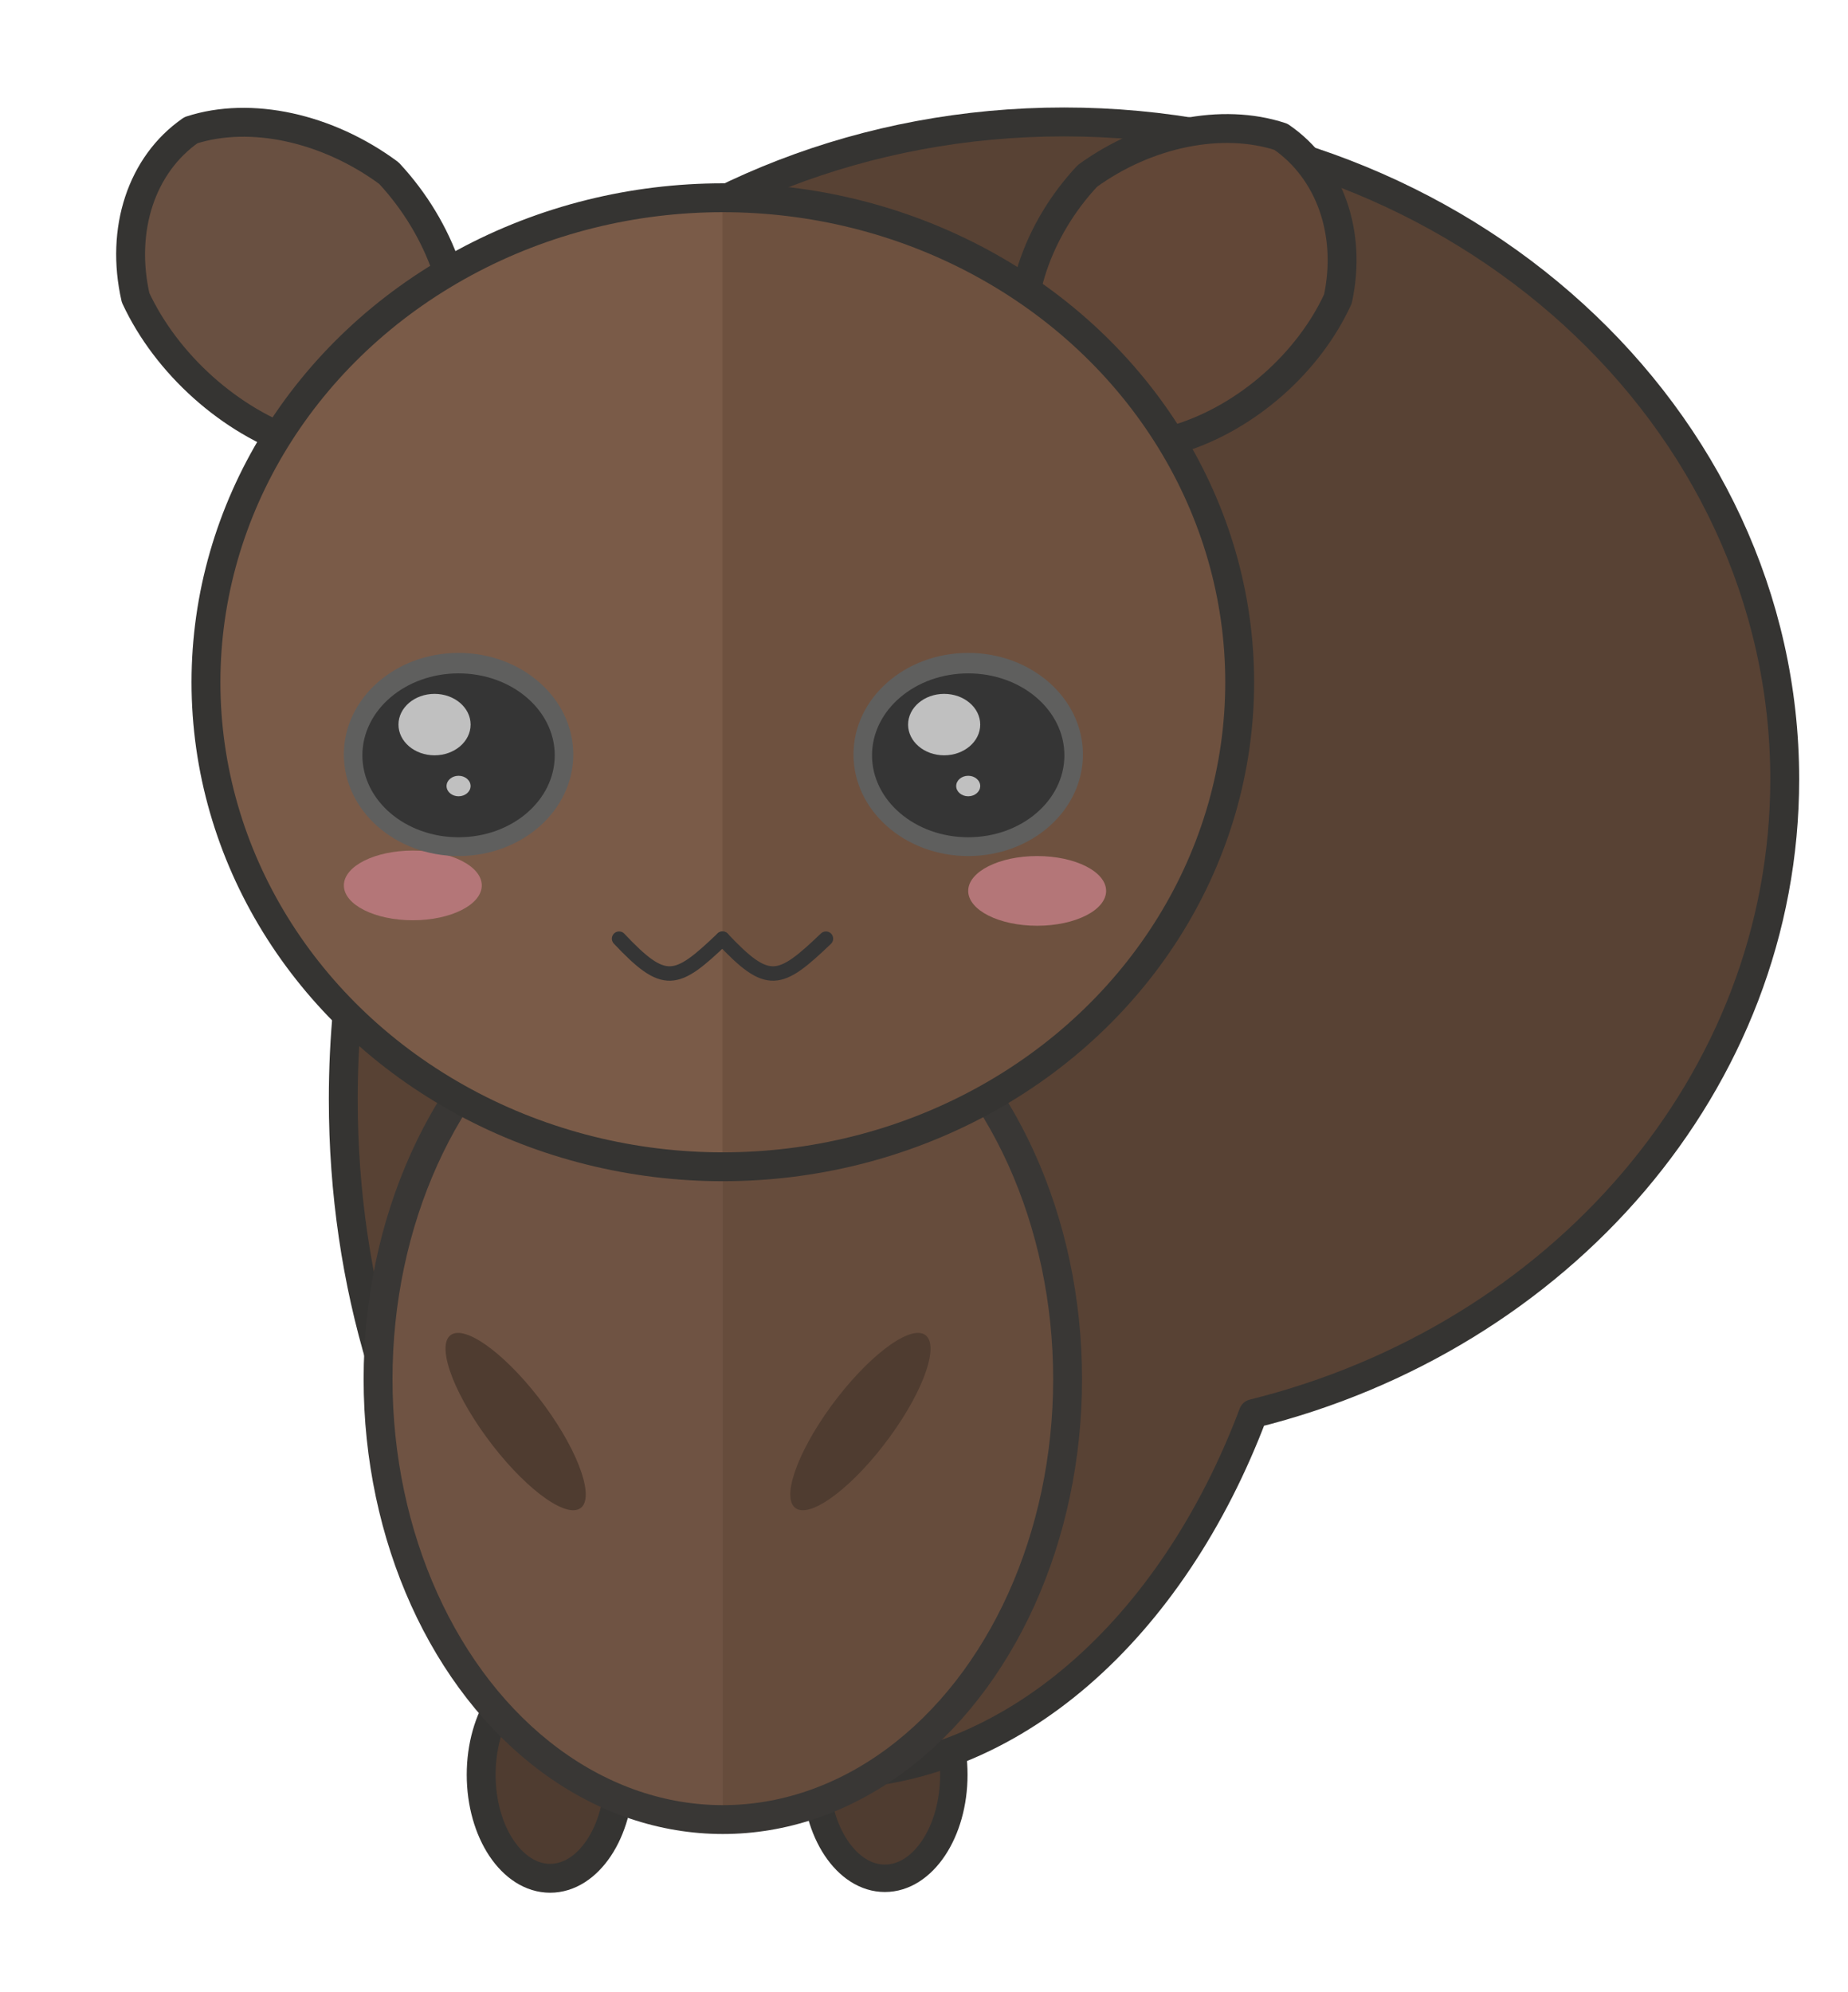 <?xml version="1.0" encoding="UTF-8" standalone="no"?><!DOCTYPE svg PUBLIC "-//W3C//DTD SVG 1.1//EN" "http://www.w3.org/Graphics/SVG/1.1/DTD/svg11.dtd"><svg width="100%" height="100%" viewBox="0 0 64 69" version="1.1" xmlns="http://www.w3.org/2000/svg" xmlns:xlink="http://www.w3.org/1999/xlink" xml:space="preserve" xmlns:serif="http://www.serif.com/" style="fill-rule:evenodd;clip-rule:evenodd;stroke-linecap:round;stroke-linejoin:round;stroke-miterlimit:1.5;"><g><ellipse cx="19.052" cy="61.467" rx="2.388" ry="3.587" style="fill:#4f3c30;stroke:#353432;stroke-width:1px;"/><ellipse cx="30.645" cy="61.467" rx="2.388" ry="3.587" style="fill:#4f3c30;stroke:#353432;stroke-width:0.95px;"/><path d="M12.475,31.915c-0.385,-1.587 -0.587,-3.235 -0.587,-4.926c0,-12.565 11.184,-22.766 24.96,-22.766c13.776,0 24.961,10.201 24.961,22.766c0,10.496 -7.806,19.343 -18.407,21.971c-2.801,7.434 -8.379,12.507 -14.798,12.507c-9.226,0 -16.716,-10.481 -16.716,-23.391c0,-2.132 0.204,-4.198 0.587,-6.161Z" style="fill:#584234;stroke:#353432;stroke-width:1px;"/><ellipse cx="25.033" cy="47.765" rx="11.94" ry="15.255" style="fill:#6f5343;"/><clipPath id="_clip1"><ellipse cx="25.033" cy="47.765" rx="11.94" ry="15.255"/></clipPath><g clip-path="url(#_clip1)"><rect x="25.033" y="25.335" width="11.93" height="39.664" style="fill:#664c3c;"/></g><ellipse cx="25.033" cy="47.765" rx="11.94" ry="15.255" style="fill:none;stroke:#393735;stroke-width:1px;"/><path d="M6.612,4.509c2.06,-0.669 4.726,-0.09 6.857,1.488c1.812,1.948 2.714,4.561 2.322,6.721c-0.94,1.873 -3.048,2.91 -5.422,2.666c-2.393,-0.79 -4.598,-2.763 -5.673,-5.073c-0.539,-2.362 0.206,-4.617 1.916,-5.802Z" style="fill:#695041;stroke:#353432;stroke-width:1px;"/><path d="M44.36,4.738c-2.029,-0.67 -4.633,-0.144 -6.697,1.352c-1.743,1.857 -2.585,4.365 -2.165,6.452c0.952,1.818 3.035,2.842 5.359,2.635c2.332,-0.733 4.461,-2.609 5.477,-4.823c0.49,-2.271 -0.278,-4.454 -1.974,-5.616Z" style="fill:#624737;stroke:#353432;stroke-width:1px;"/><path d="M15.652,46.212c0.56,-0.296 2.002,0.818 3.22,2.486c1.218,1.669 1.752,3.264 1.192,3.561c-0.56,0.296 -2.003,-0.818 -3.22,-2.487c-1.218,-1.668 -1.752,-3.264 -1.192,-3.56Z" style="fill:#4f3c30;"/><path d="M32.004,46.212c-0.559,-0.296 -2.002,0.818 -3.22,2.486c-1.217,1.669 -1.752,3.264 -1.192,3.561c0.56,0.296 2.003,-0.818 3.22,-2.487c1.218,-1.668 1.752,-3.264 1.192,-3.56Z" style="fill:#4f3c30;"/><ellipse cx="25.033" cy="23.63" rx="17.9" ry="16.781" style="fill:#7a5b48;"/><clipPath id="_clip2"><ellipse cx="25.033" cy="23.63" rx="17.9" ry="16.781"/></clipPath><g clip-path="url(#_clip2)"><rect x="25.022" y="4.223" width="17.91" height="38.401" style="fill:#6b4e3c;fill-opacity:0.726;"/></g><ellipse cx="25.033" cy="23.63" rx="17.9" ry="16.781" style="fill:none;stroke:#353432;stroke-width:1px;"/><ellipse cx="35.919" cy="30.856" rx="2.388" ry="1.207" style="fill:#b47678;"/><ellipse cx="14.297" cy="30.666" rx="2.388" ry="1.207" style="fill:#b47678;"/><g><path d="M21.44,32.51c1.577,1.672 1.967,1.545 3.582,0" style="fill:none;stroke:#353535;stroke-width:0.5px;"/><path d="M25.022,32.51c1.577,1.672 1.967,1.545 3.582,0" style="fill:none;stroke:#353535;stroke-width:0.5px;"/></g><g><ellipse cx="15.881" cy="26.131" rx="3.973" ry="3.518" style="fill:#5f5f5e;"/><ellipse cx="15.881" cy="26.16" rx="3.331" ry="2.838" style="fill:#353535;"/><ellipse cx="15.049" cy="25.096" rx="1.249" ry="1.064" style="fill:#c0c0c0;"/><ellipse cx="15.881" cy="27.224" rx="0.416" ry="0.355" style="fill:#c0c0c0;"/></g><g><ellipse cx="33.531" cy="26.131" rx="3.973" ry="3.518" style="fill:#5f5f5e;"/><ellipse cx="33.531" cy="26.16" rx="3.331" ry="2.838" style="fill:#353535;"/><ellipse cx="32.698" cy="25.096" rx="1.249" ry="1.064" style="fill:#c0c0c0;"/><ellipse cx="33.531" cy="27.224" rx="0.416" ry="0.355" style="fill:#c0c0c0;"/></g></g></svg>